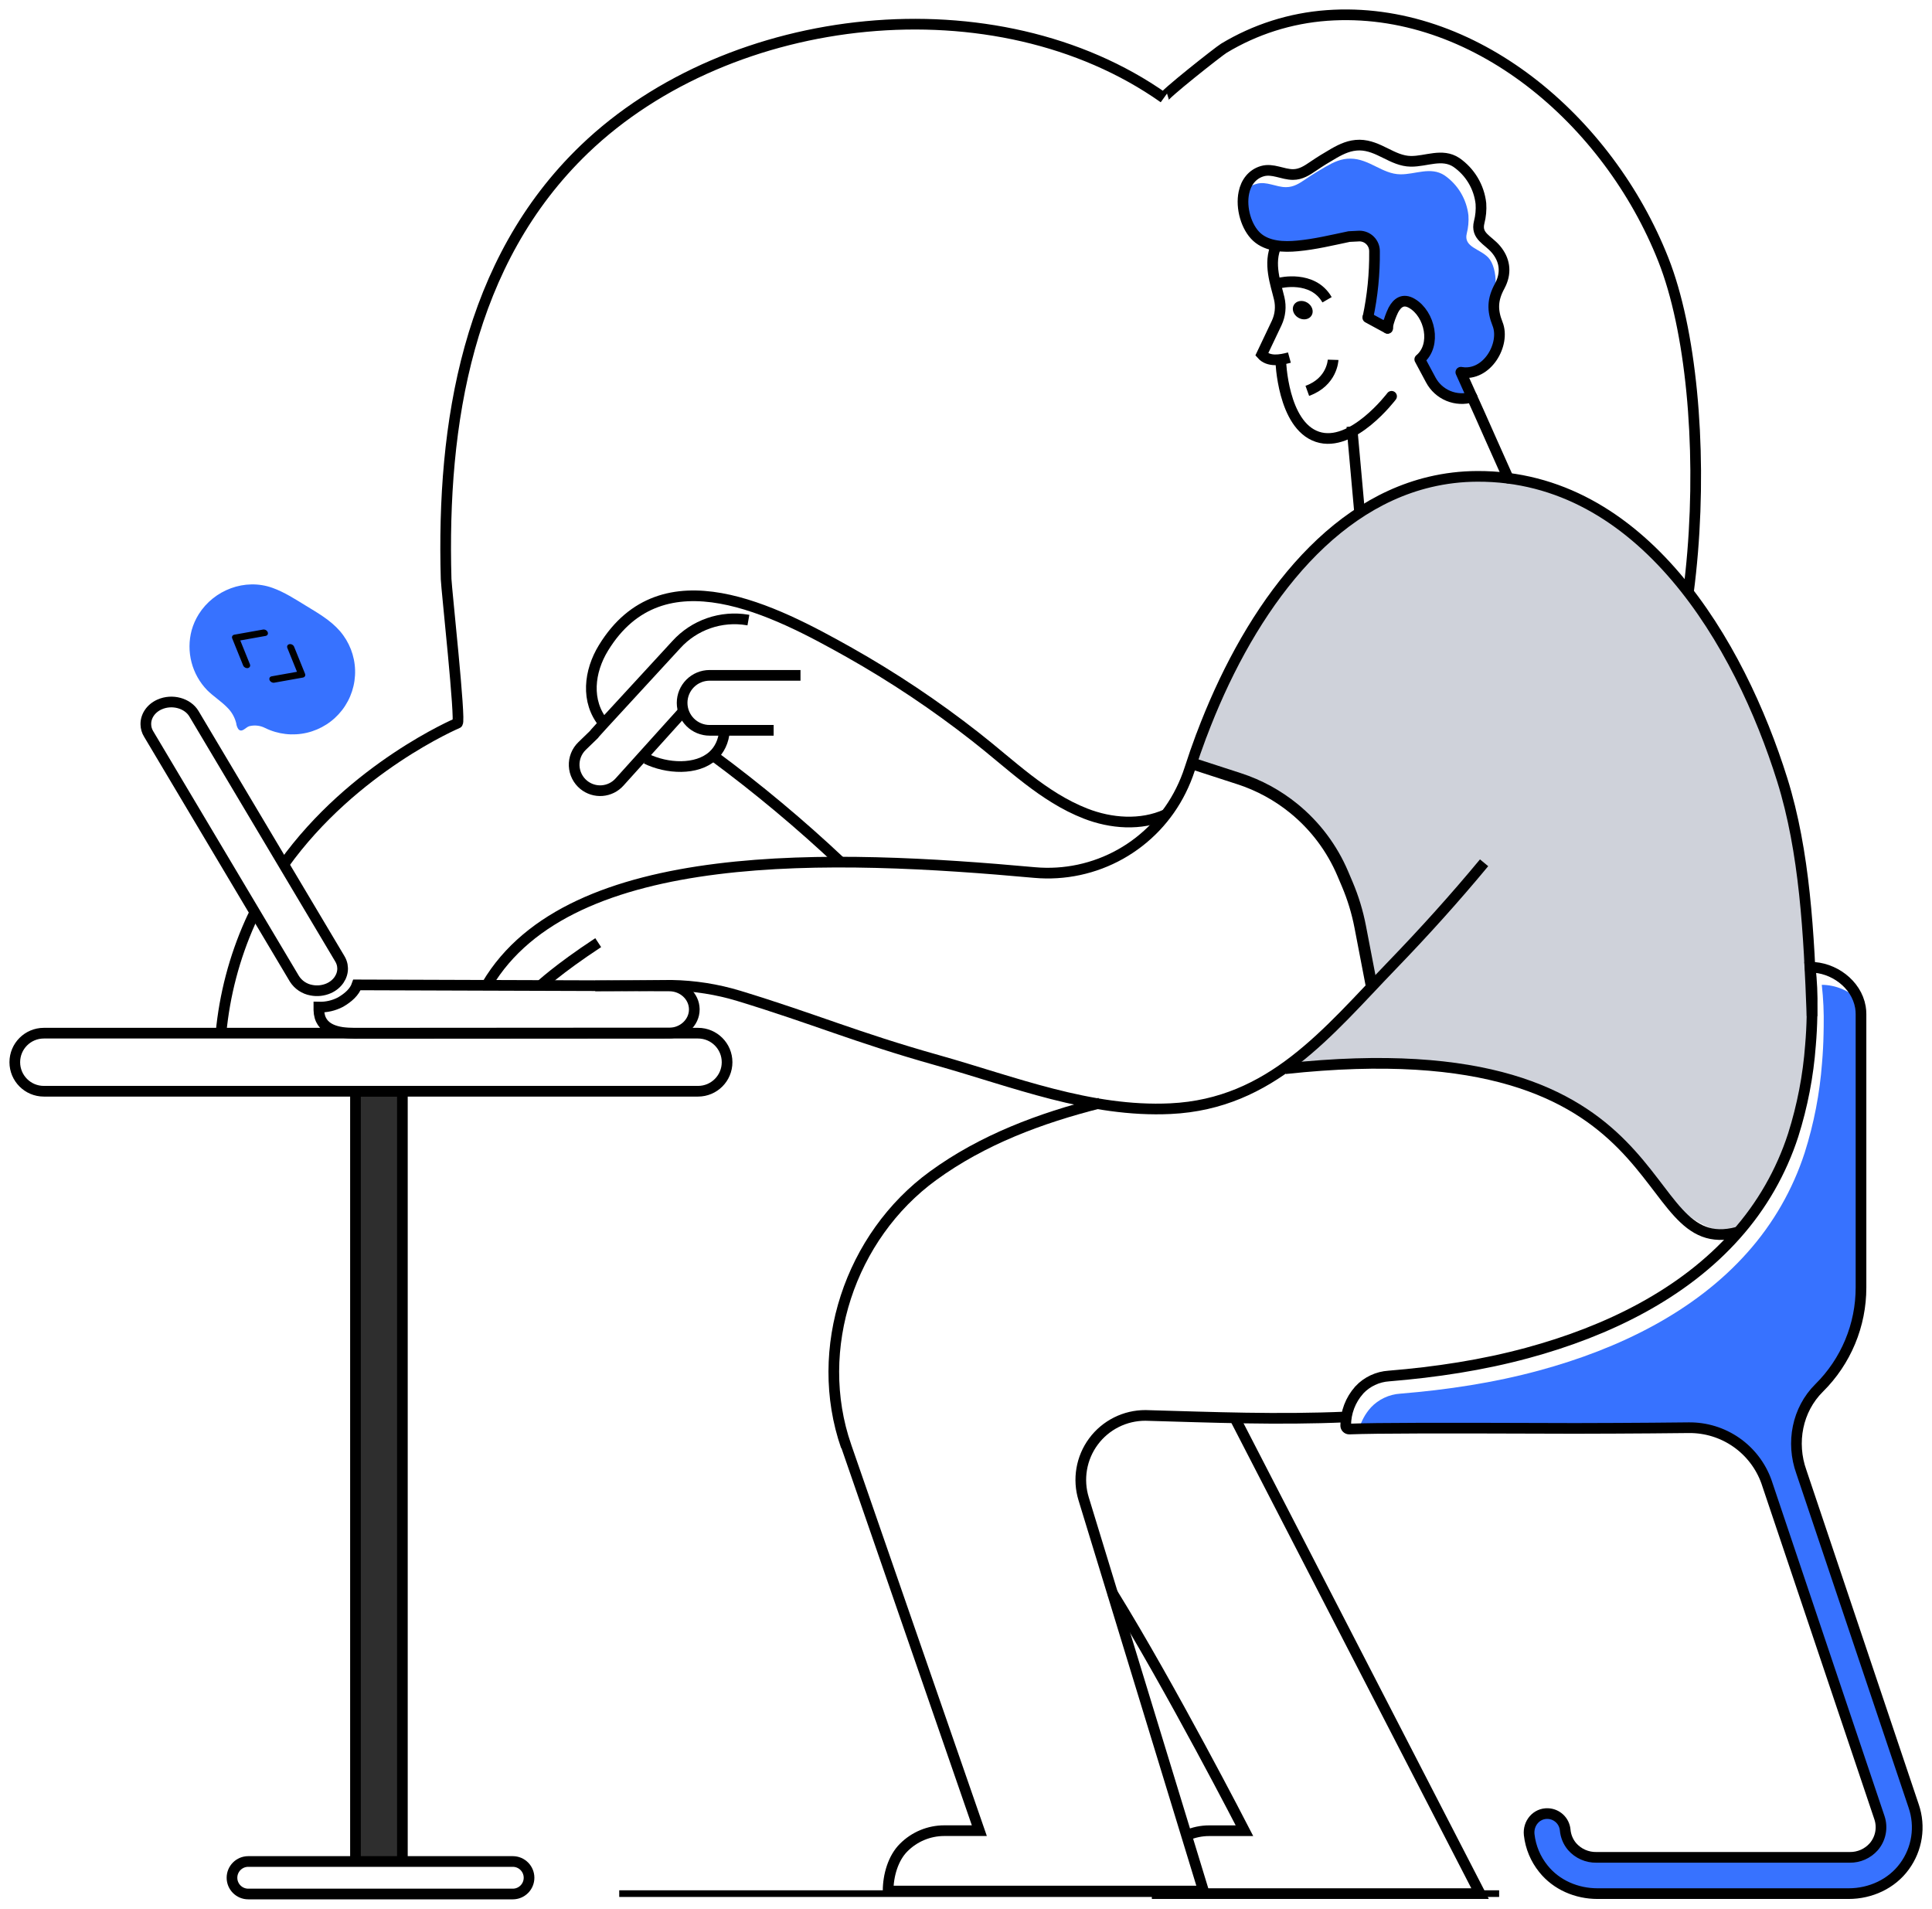 <svg width="914" height="903" viewBox="0 0 914 903" fill="none" xmlns="http://www.w3.org/2000/svg">
<g filter="url(#filter0_d_73_5659)">
<path d="M134.21 404.919C167.12 358.919 216.44 338.069 216.44 338.069C218.05 337.399 211.19 274.379 211.05 269.909C208.97 196.289 221.18 119.689 276.52 66.529C345.7 0.118 471.22 -13.642 550.58 42.309C549.58 41.569 576.69 20.198 578.98 18.828C593.792 9.889 610.505 4.575 627.76 3.318C697.2 -1.682 760.88 52.879 786.93 118.879C812.98 184.879 807 335.259 759.21 378.629" stroke="black" stroke-width="5.05" stroke-miterlimit="10"/>
<path d="M104.54 484.719C106.251 466.602 110.909 448.885 118.33 432.269C119.037 430.689 119.777 429.142 120.55 427.629" stroke="black" stroke-width="5.05" stroke-miterlimit="10"/>
<path d="M190.36 676.157C182.36 668.887 174.95 661.487 168.16 654.047" stroke="#CCDDE2" stroke-width="5.05" stroke-miterlimit="10"/>
<path d="M857 459.949C857.06 464.949 857 470.049 856.76 475.159C855.34 506.769 848.57 539.439 831.65 566.059C828.57 570.971 825.134 575.65 821.37 580.059C785.37 575.309 780 538.589 738.37 517.829C688.5 492.899 606.84 501.829 606.84 501.829L647.07 464.719C644.92 352.959 562.87 359.819 562.87 359.819L558.7 370.029C561.867 360.782 565.07 352.159 568.31 344.159L568.49 343.739C606.49 249.359 645.86 237.659 676.49 224.029C683.807 222.291 691.3 221.398 698.82 221.369C777.13 220.949 823.09 300.699 843.19 364.899C848.19 380.899 855.88 415.119 856.91 453.599C856.93 455.659 857 457.809 857 459.949Z" fill="#CFD2DA"/>
<path d="M901 878.83C894.92 887.2 884.89 891.76 874.55 891.76H755.75C751.185 891.825 746.656 890.934 742.456 889.145C738.255 887.355 734.476 884.707 731.36 881.37C730.938 880.942 730.543 880.488 730.18 880.01C726.457 875.398 724.129 869.819 723.47 863.93C722.87 858.52 726.89 853.71 732.33 853.93C734.391 854.009 736.354 854.834 737.854 856.249C739.354 857.665 740.291 859.576 740.49 861.63C740.49 862.06 740.58 862.48 740.64 862.9C741.08 865.34 742.153 867.623 743.75 869.52C745.163 871.19 746.937 872.517 748.938 873.402C750.938 874.287 753.114 874.707 755.3 874.63H875.06C877.204 874.666 879.33 874.239 881.293 873.375C883.256 872.512 885.008 871.234 886.43 869.63C888.033 867.774 889.127 865.534 889.604 863.129C890.081 860.724 889.924 858.236 889.15 855.91L835.66 696.86C835.223 695.64 834.706 694.45 834.11 693.3C830.97 686.667 825.993 681.074 819.77 677.185C813.547 673.296 806.338 671.274 799 671.36C776.48 671.63 747.89 671.69 745.2 671.69C685.27 671.47 658 671.47 643 671.87C644.029 668.184 645.89 664.783 648.44 661.93C648.44 661.93 648.5 661.87 648.5 661.84C652.158 657.941 657.165 655.584 662.5 655.25C684.72 653.43 706.72 650.11 728.09 644.31C765.8 634.09 801.77 616.56 826.76 588.37C838.924 574.724 848.119 558.698 853.76 541.31C858.138 527.503 860.897 513.234 861.98 498.79C862.367 494.23 862.607 489.636 862.7 485.01V484.8C862.7 483.74 862.76 482.65 862.76 481.59C862.896 475 862.595 468.409 861.86 461.86C868.39 461.911 874.644 464.5 879.3 469.08C879.708 470.157 880.01 471.273 880.2 472.41C880.381 473.487 880.471 474.577 880.47 475.67V605.02C880.481 613.855 878.737 622.604 875.34 630.759C871.942 638.915 866.96 646.315 860.68 652.53C850.28 662.83 847.32 678.46 852.25 692.21L905.41 850.39C907.016 855.135 907.454 860.198 906.686 865.149C905.919 870.1 903.968 874.793 901 878.83Z" fill="#3772FF"/>
<path d="M168.17 874.837V512.207H190.36V874.987L168.17 874.837Z" fill="#2E2E2E"/>
<path d="M608 501.544C798.618 480.963 771.169 592.407 822 578.853" stroke="black" stroke-width="5.05" stroke-miterlimit="10"/>
<path d="M520.29 517.797C492.15 524.897 464.77 535.147 441.41 552.187C402.21 580.747 384.29 634.027 400.31 680.187C400.31 680.247 463.31 861.977 463.31 861.977H446.73C443.157 861.976 439.619 862.682 436.32 864.055C433.021 865.428 430.027 867.441 427.51 869.977C422.58 874.877 420.15 883.047 420.15 890.547H569.38L512.67 705.047C511.256 700.475 510.938 695.633 511.742 690.915C512.546 686.197 514.449 681.734 517.298 677.888C520.147 674.042 523.861 670.921 528.141 668.777C532.42 666.633 537.144 665.526 541.93 665.547C574.24 666.457 604.25 667.697 636.93 666.277" stroke="black" stroke-width="5.05" stroke-miterlimit="10"/>
<path d="M857.23 476.668V476.468C855.78 437.468 853.82 398.988 843.15 364.868C823.05 300.668 777.09 220.918 698.78 221.338C691.26 221.367 683.767 222.26 676.45 223.998C624.83 236.268 588.98 289.158 568.45 343.708L568.27 344.128C566.31 349.361 564.497 354.581 562.83 359.788C561.7 363.292 560.306 366.705 558.66 369.998C552.371 382.671 542.402 393.151 530.059 400.065C517.715 406.979 503.572 410.005 489.48 408.748C394.68 400.128 269.74 395.208 230.39 461.818" stroke="black" stroke-width="5.05" stroke-miterlimit="10"/>
<path d="M702.1 404.129C688.3 420.789 673.77 436.879 658.75 452.439C628 484.319 601.47 518.179 553.75 520.439C515.68 522.269 479.44 507.659 443.44 497.529C404.93 486.699 385.44 478.039 349.55 467.099C339.214 463.961 328.491 462.278 317.69 462.099L281.56 462.379" stroke="black" stroke-width="5.05" stroke-miterlimit="10"/>
<path d="M561.18 864.32C564.62 862.777 568.35 861.986 572.12 862H588.74C588.74 862 554 794.47 526.22 749.52" stroke="black" stroke-width="5.05" stroke-miterlimit="10"/>
<path d="M584 666.43L700.2 891.76H568.76H544.92" stroke="black" stroke-width="5.05" stroke-miterlimit="10"/>
<path d="M901 878.83C894.92 887.2 884.89 891.76 874.55 891.76H755.75C745.9 891.76 736.29 887.68 730.15 879.98C726.427 875.368 724.099 869.789 723.44 863.9C722.84 858.49 726.86 853.68 732.3 853.9C734.361 853.979 736.324 854.804 737.824 856.219C739.324 857.635 740.261 859.546 740.46 861.6C740.703 864.504 741.842 867.261 743.72 869.49C745.154 871.134 746.932 872.444 748.927 873.327C750.923 874.21 753.088 874.644 755.27 874.6H875.06C877.204 874.636 879.33 874.209 881.293 873.345C883.255 872.482 885.008 871.204 886.43 869.6C888.033 867.744 889.127 865.504 889.604 863.099C890.08 860.694 889.924 858.206 889.15 855.88L835.66 696.86C832.951 689.33 827.967 682.83 821.398 678.261C814.829 673.692 807.001 671.28 799 671.36C776.48 671.63 747.89 671.69 745.2 671.69C678.47 671.48 652.2 671.48 638.28 671.99C638.063 671.988 637.849 671.944 637.649 671.86C637.449 671.776 637.268 671.653 637.116 671.499C636.964 671.345 636.843 671.163 636.762 670.962C636.68 670.761 636.638 670.546 636.64 670.33C636.62 664.156 638.885 658.193 643 653.59C643.016 653.578 643.03 653.563 643.04 653.546C643.05 653.529 643.057 653.509 643.06 653.49C646.723 649.6 651.727 647.248 657.06 646.91C679.28 645.09 701.28 641.77 722.65 635.97C760.36 625.75 796.33 608.22 821.32 580.03C833.484 566.384 842.679 550.358 848.32 532.97C852.686 519.168 855.434 504.906 856.51 490.47C856.903 485.896 857.143 481.303 857.23 476.69V476.47C857.23 475.42 857.29 474.33 857.29 473.27C857.426 466.68 857.125 460.089 856.39 453.54C867.27 453.48 878.24 461.39 880.14 472.43C880.321 473.507 880.411 474.597 880.41 475.69V605.02C880.42 613.855 878.677 622.604 875.279 630.759C871.882 638.915 866.899 646.315 860.62 652.53C850.22 662.83 847.26 678.46 852.19 692.21L905.35 850.39C906.964 855.131 907.412 860.191 906.655 865.142C905.898 870.093 903.958 874.788 901 878.83Z" stroke="black" stroke-width="5.05" stroke-miterlimit="10"/>
<path d="M330.24 484.731H20.73C13.147 484.731 7 490.878 7 498.461V498.471C7 506.054 13.147 512.201 20.73 512.201H330.24C337.823 512.201 343.97 506.054 343.97 498.471V498.461C343.97 490.878 337.823 484.731 330.24 484.731Z" stroke="black" stroke-width="5.05" stroke-miterlimit="10"/>
<path d="M242.59 876.559H117.44C113.193 876.559 109.75 880.002 109.75 884.249C109.75 888.496 113.193 891.939 117.44 891.939H242.59C246.837 891.939 250.28 888.496 250.28 884.249C250.28 880.002 246.837 876.559 242.59 876.559Z" stroke="black" stroke-width="5.05" stroke-miterlimit="10"/>
<path d="M150.86 472.401V473.781C151.06 483.271 159.99 484.721 167.69 484.781L316.55 484.681C323.07 484.681 328.45 479.681 328.46 473.541V473.281C328.34 467.281 323.1 462.391 316.66 462.381C316.66 462.381 233.38 462.081 168.88 461.891C167.72 465.271 164.78 467.891 161.11 470.031C157.953 471.686 154.423 472.502 150.86 472.401Z" stroke="black" stroke-width="5.05" stroke-miterlimit="10"/>
<path d="M69 338.699C69.031 340.279 69.483 341.822 70.31 343.169L139.31 459.059C140.203 460.452 141.375 461.646 142.751 462.565C144.128 463.484 145.68 464.108 147.31 464.399C150.067 464.942 152.924 464.632 155.5 463.509C159.73 461.629 162.17 457.839 162.09 453.999C162.075 453.516 162.025 453.034 161.94 452.559C161.728 451.5 161.335 450.485 160.78 449.559L91.78 333.669C88.78 328.599 81.44 326.609 75.54 329.219C71.33 331.059 68.89 334.849 69 338.699Z" stroke="black" stroke-width="5.05" stroke-miterlimit="10"/>
<path d="M255.58 462.38C255.58 462.38 263.89 454.47 283 441.91" stroke="black" stroke-width="5.05" stroke-miterlimit="10"/>
<path d="M323.34 332.379L293.05 365.969C290.941 368.309 288.013 369.75 284.872 369.994C281.73 370.238 278.615 369.266 276.17 367.279C274.819 366.182 273.717 364.812 272.935 363.258C272.153 361.704 271.709 360.002 271.634 358.264C271.558 356.526 271.852 354.791 272.496 353.175C273.14 351.559 274.12 350.098 275.37 348.889L280.91 343.529C281.12 343.229 281.36 342.959 281.6 342.679L285.6 338.269L320 300.889C324.175 296.3 329.433 292.831 335.293 290.798C341.154 288.764 347.431 288.232 353.55 289.249L354.06 289.339" stroke="black" stroke-width="5.05" stroke-miterlimit="10"/>
<path d="M366 341.469H335.7C332.252 341.469 328.946 340.099 326.508 337.661C324.07 335.223 322.7 331.917 322.7 328.469C322.7 325.021 324.07 321.715 326.508 319.277C328.946 316.839 332.252 315.469 335.7 315.469H378.7" stroke="black" stroke-width="5.05" stroke-miterlimit="10"/>
<path d="M342.77 341.469C342.35 346.779 340.32 350.709 337.33 353.469C329.63 360.469 315.51 359.699 305.69 354.889" stroke="black" stroke-width="5.05" stroke-miterlimit="10"/>
<path d="M285.65 338.249C276.94 327.759 278.73 313.499 285.5 302.469C313.45 256.829 366.73 284.939 401.76 304.609C422.613 316.374 442.546 329.699 461.39 344.469C478.07 357.469 493.51 373.029 513.55 380.849C525.55 385.539 539.72 386.659 551.66 381.249" stroke="black" stroke-width="5.05" stroke-miterlimit="10"/>
<path d="M337.33 353.391C358.467 368.992 378.649 385.846 397.77 403.861" stroke="black" stroke-width="5.05" stroke-miterlimit="10"/>
<path d="M594.51 108.047C599.57 112.667 607.34 112.917 613.77 112.297C621.99 111.547 630.13 109.557 638.18 107.877L643.07 107.627H643.14C644.078 107.637 645.004 107.83 645.867 108.198C646.73 108.565 647.512 109.099 648.168 109.768C648.825 110.438 649.343 111.23 649.693 112.1C650.044 112.97 650.219 113.9 650.21 114.837C650.322 125.391 649.269 135.925 647.07 146.247L656.44 151.317C657.65 147.937 656.29 143.067 659.16 142.697C661 139.267 663.74 137.037 668.04 139.587C676.46 144.587 679.78 159.277 671.67 166.007L676.87 175.727C678.683 179.135 681.622 181.807 685.185 183.288C688.749 184.769 692.717 184.967 696.41 183.847L691.1 172.107C703.56 174.317 712.28 158.767 708.48 149.277C705.89 142.757 706.02 137.687 709.48 131.347C709.71 130.917 707.36 130.347 707.56 129.907C707.68 125.257 706.39 120.277 704.15 117.907C700.21 113.667 692.28 112.907 693.9 106.467C694.62 103.665 694.886 100.765 694.69 97.877C694.267 94.102 693.041 90.461 691.093 87.2C689.146 83.938 686.523 81.131 683.4 78.967C676.84 74.657 669.5 78.567 662.49 78.457C653.98 78.367 647.88 71.147 638.96 71.037C634.52 70.967 630.96 72.697 627.16 74.847C623.98 76.677 620.85 78.587 617.81 80.657C614.77 82.727 612.07 84.517 608.44 84.527C603.71 84.587 599.14 81.587 594.38 82.987C591.973 83.635 589.858 85.081 588.38 87.087C586.87 94.467 589.6 103.597 594.51 108.047Z" fill="#3772FF"/>
<path d="M656.48 150.22C657.09 147.615 657.989 145.086 659.16 142.68C661 139.25 663.75 137.02 668.04 139.57C676.46 144.57 679.78 159.26 671.67 165.99L676.87 175.71C678.682 179.117 681.622 181.79 685.185 183.271C688.749 184.752 692.717 184.949 696.41 183.83" stroke="black" stroke-width="5.05" stroke-linecap="round" stroke-linejoin="round"/>
<path d="M691.1 172.09L696.39 183.85C697.72 186.66 701.53 195.3 705.52 204.28C708.36 210.71 711.32 217.33 713.52 222.2" stroke="black" stroke-width="5.05" stroke-linecap="round" stroke-linejoin="round"/>
<path d="M605.41 129.86C605.41 129.86 621 125.98 627.81 137.8" stroke="black" stroke-width="5.05" stroke-miterlimit="10"/>
<path d="M610 165.15C605.8 166.3 600.15 167.33 596.91 163.67L603.97 148.81C605.684 145.166 606.108 141.047 605.17 137.13C603.63 130.54 599.78 120.53 603.91 111.84" stroke="black" stroke-width="5.05" stroke-miterlimit="10"/>
<path d="M620.491 145.234C621.674 143.271 620.762 140.552 618.453 139.161C616.145 137.77 613.315 138.233 612.132 140.196C610.948 142.159 611.86 144.878 614.169 146.269C616.477 147.661 619.307 147.197 620.491 145.234Z" fill="black"/>
<path d="M643.24 238.791L639.54 197.731" stroke="black" stroke-width="5.05" stroke-miterlimit="10"/>
<path d="M656.44 151.297C656.44 150.937 656.44 150.567 656.44 150.207C656.46 149.821 656.46 149.434 656.44 149.047" stroke="black" stroke-width="5.05" stroke-linecap="round" stroke-linejoin="round"/>
<path d="M656.45 151.311L653.23 149.581L647.07 146.231" stroke="black" stroke-width="5.05" stroke-linecap="round" stroke-linejoin="round"/>
<path d="M630.67 166.207C630.67 166.207 630.36 176.607 618.47 180.887" stroke="black" stroke-width="5.05" stroke-miterlimit="10"/>
<path d="M691.1 172.089C703.56 174.299 712.28 158.749 708.48 149.259C705.89 142.739 706.02 137.669 709.48 131.329C709.71 130.899 709.9 130.479 710.1 130.059C712.67 124.389 711.76 118.769 707.72 113.949C703.89 109.389 698.12 107.789 699.78 101.139C700.526 98.252 700.803 95.264 700.6 92.289C700.169 88.406 698.91 84.661 696.909 81.306C694.908 77.951 692.211 75.064 689 72.839C682.26 68.369 674.67 72.419 667.41 72.309C658.67 72.179 652.36 64.739 643.19 64.629C638.6 64.629 634.9 66.339 631 68.559C627.72 70.449 624.47 72.439 621.37 74.559C618.27 76.679 615.37 78.559 611.69 78.559C606.81 78.559 602.1 75.559 597.22 76.959C592.34 78.359 589.44 82.399 588.48 87.079C586.92 94.419 589.65 103.589 594.56 108.079C599.62 112.699 607.39 112.949 613.82 112.329C622.04 111.579 630.18 109.589 638.23 107.909L643.12 107.659H643.19C644.128 107.668 645.054 107.862 645.917 108.229C646.78 108.597 647.562 109.13 648.218 109.8C648.875 110.469 649.393 111.262 649.744 112.131C650.094 113.001 650.269 113.931 650.26 114.869C650.372 125.423 649.319 135.956 647.12 146.279" stroke="black" stroke-width="5.05" stroke-miterlimit="10"/>
<path d="M658.33 183.469C658.33 183.469 639.75 208.149 623.24 202.619C606.73 197.089 605.89 166.539 605.89 166.539" stroke="black" stroke-width="5.05" stroke-linecap="round" stroke-linejoin="round"/>
<path d="M168.17 874.837V512.207H190.36V874.987" stroke="black" stroke-width="5.05" stroke-miterlimit="10"/>
<path d="M94.042 286.506C92.549 288.879 91.41 291.455 90.662 294.155C89.331 299.121 89.314 304.347 90.611 309.321C91.907 314.296 94.474 318.848 98.06 322.532C100.905 325.379 104.618 327.704 107.487 330.658C109.588 332.706 111.07 335.304 111.764 338.155C111.866 339.12 112.196 340.048 112.724 340.861C114.387 342.878 116.308 339.976 117.883 339.532C120.409 338.881 123.087 339.178 125.411 340.366C131.531 343.375 138.504 344.176 145.147 342.63C151.789 341.084 157.693 337.289 161.856 331.887C166.019 326.484 168.185 319.808 167.988 312.992C167.79 306.174 165.239 299.635 160.771 294.483C156.363 289.396 150.385 285.982 144.636 282.477C139.569 279.385 134.548 276.115 128.96 274.102C115.822 269.37 101.2 275.131 94.042 286.506Z" fill="#3772FF"/>
<path d="M292.95 891.758H709.22" stroke="black" stroke-width="3.15" stroke-miterlimit="10"/>
<path fill-rule="evenodd" clip-rule="evenodd" d="M126.643 295.026C126.98 295.858 126.536 296.661 125.652 296.819L113.676 298.957L118.236 310.237C118.573 311.069 118.129 311.871 117.245 312.029C116.362 312.187 115.372 311.64 115.036 310.808L109.866 298.022C109.53 297.19 109.973 296.387 110.857 296.229L124.434 293.805C125.318 293.647 126.307 294.194 126.643 295.026ZM136.932 300.713C137.815 300.555 138.805 301.102 139.141 301.934L144.311 314.72C144.647 315.552 144.203 316.355 143.32 316.513L129.743 318.937C128.859 319.095 127.87 318.548 127.534 317.716C127.197 316.884 127.641 316.081 128.524 315.923L140.501 313.785L135.941 302.505C135.604 301.673 136.048 300.871 136.932 300.713Z" fill="black"/>
<path d="M562 356.5L586.253 364.374C595.669 367.432 604.437 372.208 612.112 378.462V378.462C622.218 386.696 630.161 397.272 635.252 409.273L637.36 414.24C640.112 420.729 642.171 427.49 643.502 434.411L649 463" stroke="black" stroke-width="5.5"/>
</g>
<defs>
<filter id="filter0_d_73_5659" x="0.475" y="0.474" width="913.063" height="901.99" filterUnits="userSpaceOnUse" color-interpolation-filters="sRGB">
<feFlood flood-opacity="0" result="BackgroundImageFix"/>
<feColorMatrix in="SourceAlpha" type="matrix" values="0 0 0 0 0 0 0 0 0 0 0 0 0 0 0 0 0 0 127 0" result="hardAlpha"/>
<feOffset dy="4"/>
<feGaussianBlur stdDeviation="2"/>
<feComposite in2="hardAlpha" operator="out"/>
<feColorMatrix type="matrix" values="0 0 0 0 0 0 0 0 0 0 0 0 0 0 0 0 0 0 0.25 0"/>
<feBlend mode="normal" in2="BackgroundImageFix" result="effect1_dropShadow_73_5659"/>
<feBlend mode="normal" in="SourceGraphic" in2="effect1_dropShadow_73_5659" result="shape"/>
</filter>
</defs>
</svg>
